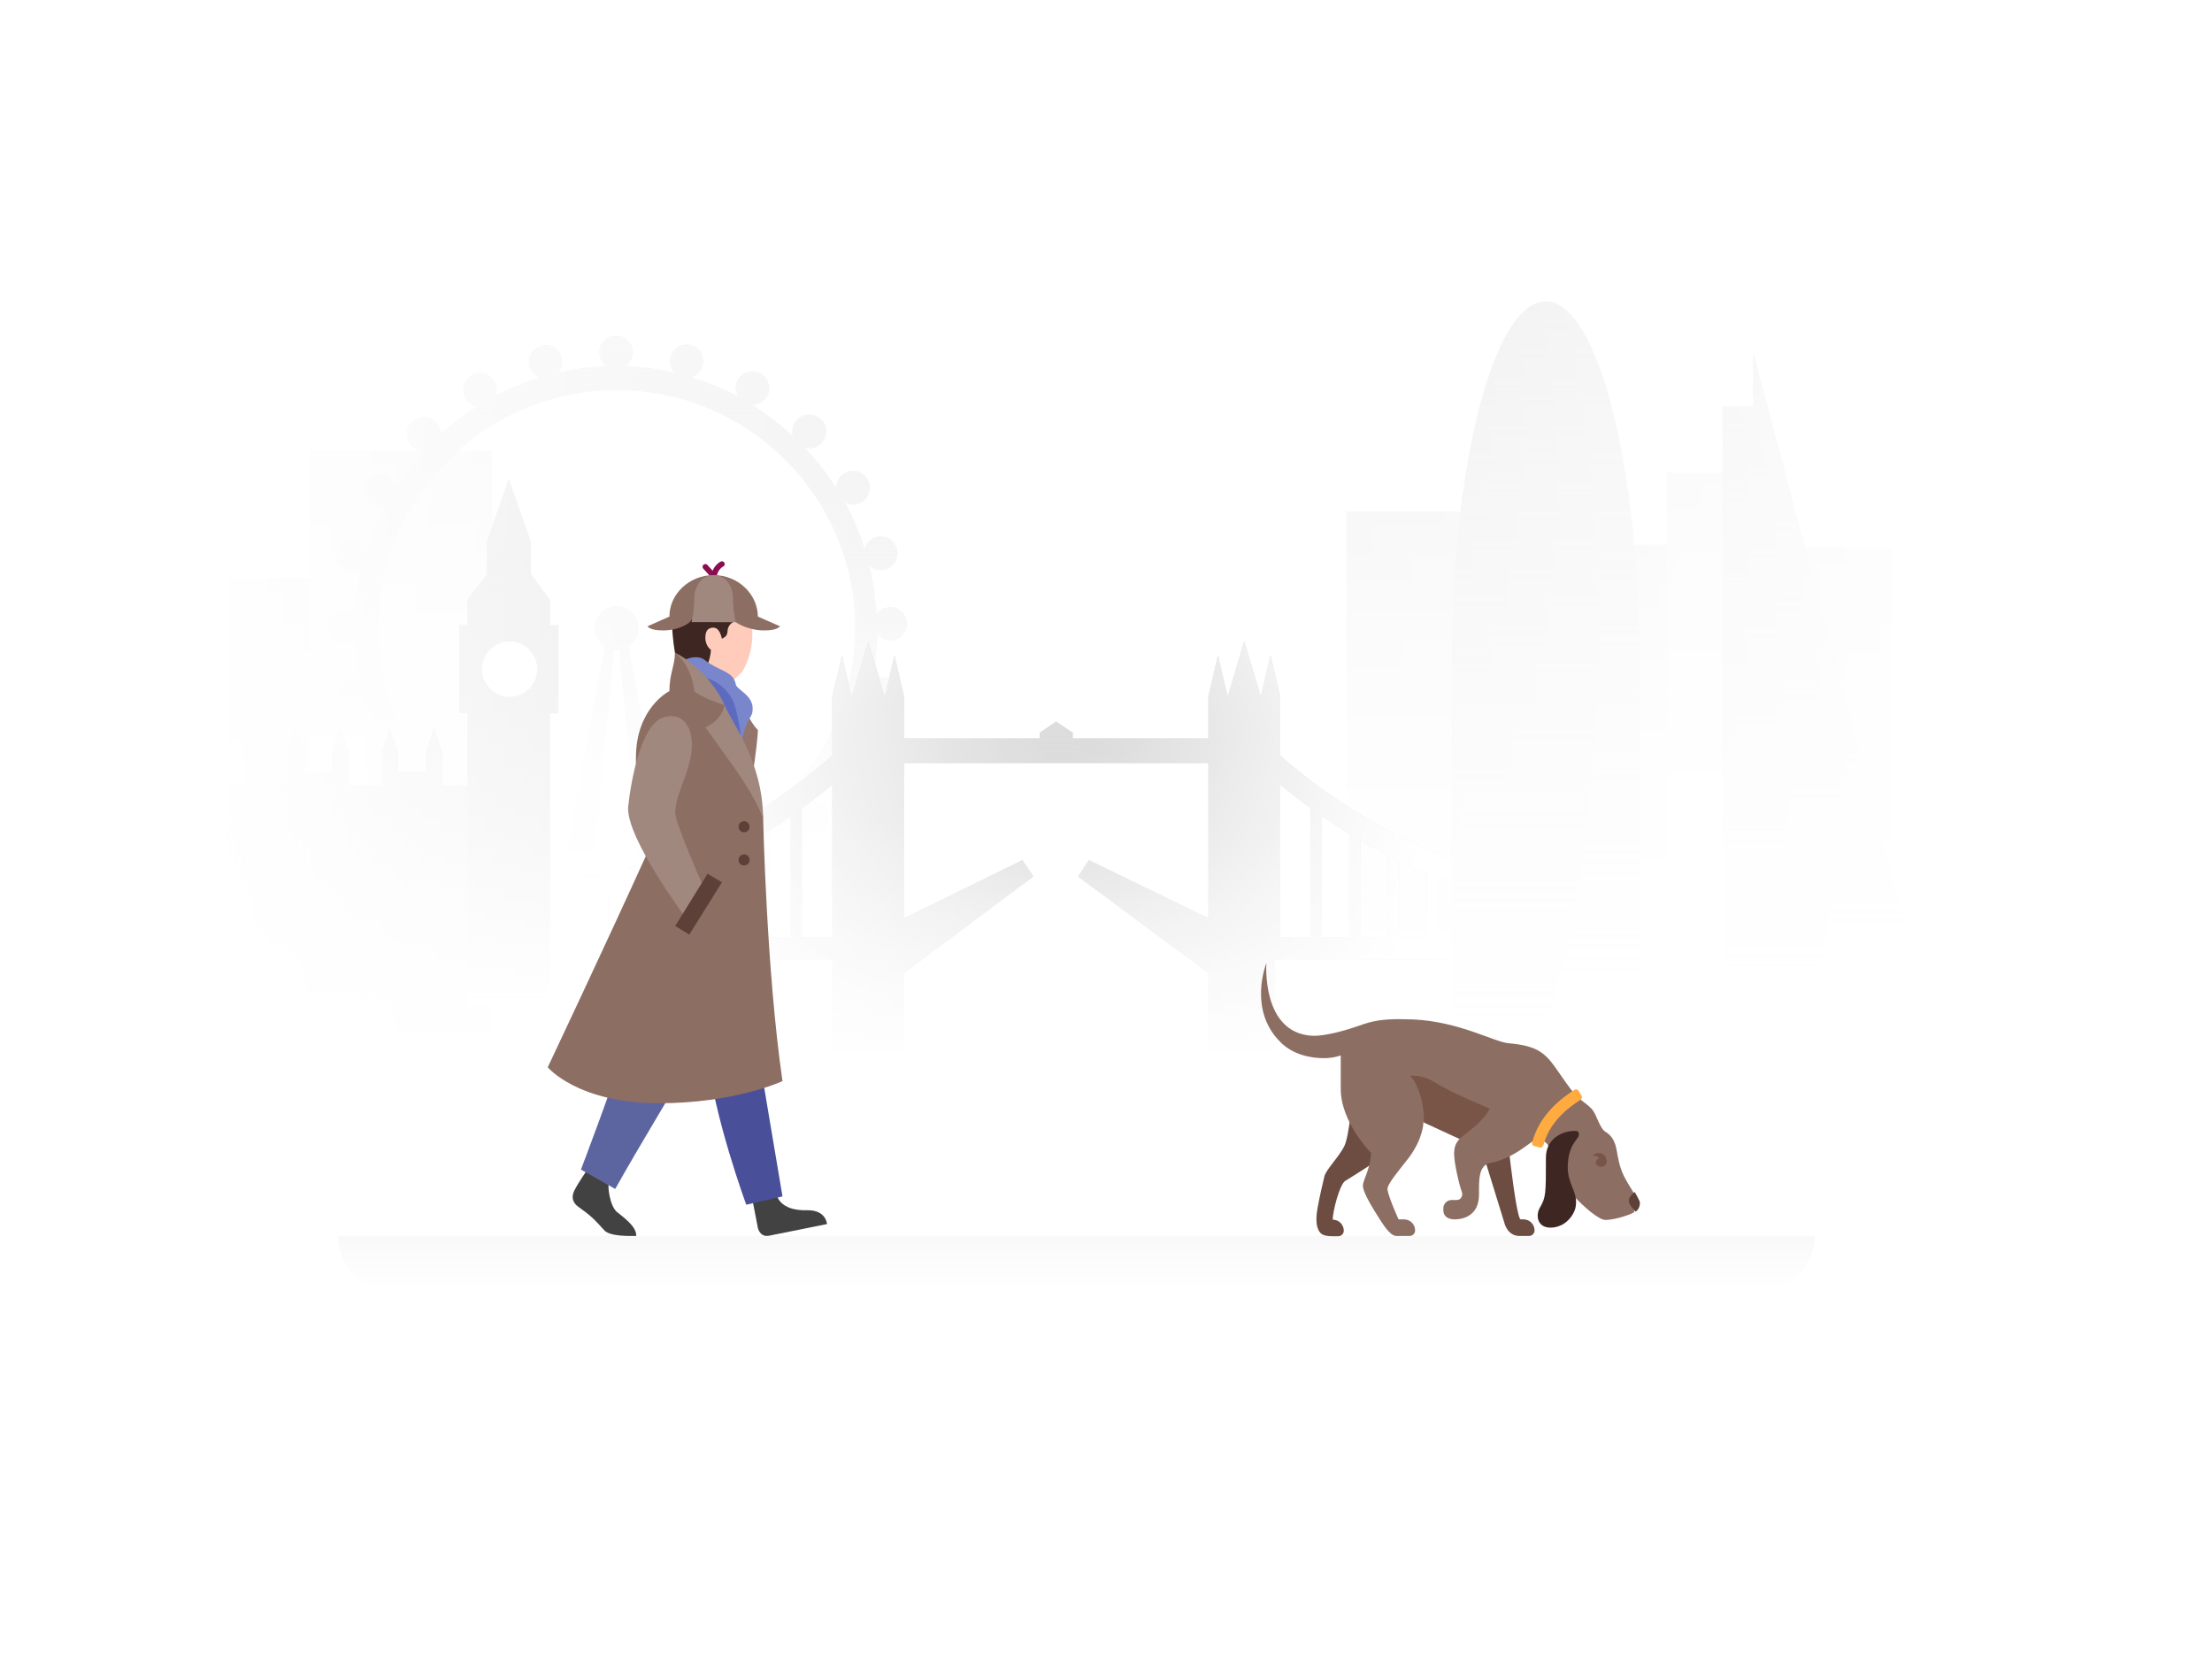 <?xml version="1.0" encoding="iso-8859-1"?>
<!-- Generator: Adobe Illustrator 22.1.0, SVG Export Plug-In . SVG Version: 6.00 Build 0)  -->
<svg version="1.1" id="Layer_1" xmlns="http://www.w3.org/2000/svg" xmlns:xlink="http://www.w3.org/1999/xlink" x="0px" y="0px"
	 viewBox="0 0 800 600" style="enable-background:new 0 0 800 600;" xml:space="preserve">
<rect style="fill:#FFFFFF;" width="800" height="600"/>
<g>
	
		<linearGradient id="SVGID_1_" gradientUnits="userSpaceOnUse" x1="621.5" y1="429" x2="621.5" y2="287" gradientTransform="matrix(1 0 0 -1 0 600)">
		<stop  offset="0" style="stop-color:#F6F6F6;stop-opacity:0.1"/>
		<stop  offset="0.345" style="stop-color:#FBFBFB;stop-opacity:0.411"/>
		<stop  offset="1" style="stop-color:#FFFFFF"/>
	</linearGradient>
	<polygon style="fill:url(#SVGID_1_);" points="603,313 640,313 640,171 603,171 	"/>
	
		<linearGradient id="SVGID_2_" gradientUnits="userSpaceOnUse" x1="621.5" y1="429" x2="621.5" y2="287" gradientTransform="matrix(1 0 0 -1 0 600)">
		<stop  offset="0" style="stop-color:#F5F5F5"/>
		<stop  offset="0.376" style="stop-color:#FBFBFB"/>
		<stop  offset="1" style="stop-color:#FFFFFF"/>
	</linearGradient>
	<polygon style="fill:url(#SVGID_2_);" points="603,313 640,313 640,171 603,171 	"/>
</g>
<g>
	
		<linearGradient id="SVGID_3_" gradientUnits="userSpaceOnUse" x1="513" y1="415" x2="513" y2="251" gradientTransform="matrix(1 0 0 -1 0 600)">
		<stop  offset="0" style="stop-color:#F6F6F6;stop-opacity:0.1"/>
		<stop  offset="0.345" style="stop-color:#FBFBFB;stop-opacity:0.411"/>
		<stop  offset="1" style="stop-color:#FFFFFF"/>
	</linearGradient>
	<polygon style="fill:url(#SVGID_3_);" points="487,349 539,349 539,185 487,185 	"/>
	
		<linearGradient id="SVGID_4_" gradientUnits="userSpaceOnUse" x1="513" y1="415" x2="513" y2="251" gradientTransform="matrix(1 0 0 -1 0 600)">
		<stop  offset="0" style="stop-color:#F5F5F5"/>
		<stop  offset="0.376" style="stop-color:#FBFBFB"/>
		<stop  offset="1" style="stop-color:#FFFFFF"/>
	</linearGradient>
	<polygon style="fill:url(#SVGID_4_);" points="487,349 539,349 539,185 487,185 	"/>
</g>
<g>
	
		<linearGradient id="SVGID_5_" gradientUnits="userSpaceOnUse" x1="577" y1="403" x2="577" y2="255" gradientTransform="matrix(1 0 0 -1 0 600)">
		<stop  offset="0" style="stop-color:#F6F6F6;stop-opacity:0.1"/>
		<stop  offset="0.345" style="stop-color:#FBFBFB;stop-opacity:0.411"/>
		<stop  offset="1" style="stop-color:#FFFFFF"/>
	</linearGradient>
	<polygon style="fill:url(#SVGID_5_);" points="551,345 603,345 603,197 551,197 	"/>
	
		<linearGradient id="SVGID_6_" gradientUnits="userSpaceOnUse" x1="577" y1="403" x2="577" y2="255" gradientTransform="matrix(1 0 0 -1 0 600)">
		<stop  offset="0" style="stop-color:#F5F5F5"/>
		<stop  offset="0.376" style="stop-color:#FBFBFB"/>
		<stop  offset="1" style="stop-color:#FFFFFF"/>
	</linearGradient>
	<polygon style="fill:url(#SVGID_6_);" points="551,345 603,345 603,197 551,197 	"/>
</g>
<g>
	<rect x="636" y="198" style="fill:#FFFFFF;" width="48" height="172"/>
	
		<linearGradient id="SVGID_7_" gradientUnits="userSpaceOnUse" x1="38" y1="402" x2="38" y2="230" gradientTransform="matrix(-1 0 0 -1 698 600)">
		<stop  offset="0" style="stop-color:#F5F5F5"/>
		<stop  offset="0.376" style="stop-color:#FBFBFB"/>
		<stop  offset="1" style="stop-color:#FFFFFF"/>
	</linearGradient>
	<rect x="636" y="198" style="fill:url(#SVGID_7_);" width="48" height="172"/>
</g>
<g>
	<rect x="82" y="209" style="fill:#FFFFFF;" width="49" height="172"/>
	
		<linearGradient id="SVGID_8_" gradientUnits="userSpaceOnUse" x1="591.5" y1="391" x2="591.5" y2="219" gradientTransform="matrix(-1 0 0 -1 698 600)">
		<stop  offset="0" style="stop-color:#F5F5F5"/>
		<stop  offset="0.376" style="stop-color:#FBFBFB"/>
		<stop  offset="1" style="stop-color:#FFFFFF"/>
	</linearGradient>
	<polygon style="fill:url(#SVGID_8_);" points="82,381 131,381 131,209 82,209 	"/>
</g>
<g>
	<rect x="112" y="163" style="fill:#FFFFFF;" width="66" height="170"/>
	
		<linearGradient id="SVGID_9_" gradientUnits="userSpaceOnUse" x1="553" y1="437" x2="553" y2="267" gradientTransform="matrix(-1 0 0 -1 698 600)">
		<stop  offset="0" style="stop-color:#F5F5F5"/>
		<stop  offset="0.376" style="stop-color:#FBFBFB"/>
		<stop  offset="1" style="stop-color:#FFFFFF"/>
	</linearGradient>
	<polygon style="fill:url(#SVGID_9_);" points="112,333 178,333 178,163 112,163 	"/>
</g>
<g>
	<path style="fill:#FFFFFF;" d="M322,231.7c3.4,0,6.1-2.7,6.1-6.1s-2.7-6.1-6.1-6.1c-2.1,0-3.9,1-5,2.6c-0.3-6-1.2-11.8-2.5-17.4
		c1.5,1.3,3.6,1.9,5.6,1.3c3.3-0.9,5.2-4.2,4.3-7.5c-0.9-3.3-4.2-5.2-7.5-4.3c-2.1,0.6-3.6,2.1-4.2,4.1c-1.8-5.8-4.2-11.3-7-16.5
		c1.8,1,4,1,5.9-0.1c2.9-1.7,3.9-5.5,2.2-8.4s-5.5-3.9-8.4-2.2c-2,1.1-3,3.2-3,5.3c-3.3-5.2-7.1-10-11.3-14.4c2,0.5,4.3,0,5.9-1.6
		c2.4-2.4,2.4-6.3,0-8.7s-6.3-2.4-8.7,0c-1.6,1.6-2.1,3.9-1.6,5.9c-4.5-4.1-9.3-7.8-14.5-11.1c2.1-0.1,4-1.1,5.2-3
		c1.7-2.9,0.7-6.7-2.2-8.4c-2.9-1.7-6.7-0.7-8.4,2.2c-1.1,1.9-1,4.2,0,6c-5.3-2.8-10.8-5.1-16.6-6.9c1.9-0.6,3.4-2.2,4-4.2
		c0.9-3.3-1.1-6.6-4.3-7.5c-3.3-0.9-6.6,1.1-7.5,4.3c-0.6,2.1,0,4.2,1.4,5.7c-5.7-1.3-11.5-2.1-17.5-2.3c1.6-1.1,2.6-2.9,2.6-5
		c0-3.4-2.7-6.1-6.1-6.1c-3.4,0-6.1,2.7-6.1,6.1c0,2.1,1,3.9,2.6,5c-5.9,0.2-11.6,1-17.2,2.2c1.1-1.5,1.6-3.4,1.1-5.3
		c-0.9-3.3-4.2-5.2-7.5-4.3s-5.2,4.2-4.3,7.5c0.5,1.9,1.8,3.3,3.5,4c-5.4,1.7-10.6,3.9-15.6,6.5c0.6-1.6,0.5-3.5-0.4-5.1
		c-1.7-2.9-5.5-3.9-8.4-2.2s-3.9,5.5-2.2,8.4c0.9,1.6,2.5,2.6,4.2,2.9c-4.7,3-9.1,6.3-13.1,10c0-1.6-0.5-3.3-1.8-4.5
		c-2.4-2.4-6.3-2.4-8.7,0s-2.4,6.3,0,8.7c1.2,1.2,2.9,1.8,4.5,1.8c-3.6,3.9-6.9,8.2-9.8,12.7c-0.4-1.5-1.4-2.8-2.8-3.6
		c-2.9-1.7-6.7-0.7-8.4,2.2s-0.7,6.7,2.2,8.4c1.4,0.8,3,1,4.5,0.6c-2.4,4.6-4.5,9.5-6.1,14.5c-0.8-1.2-2-2.1-3.5-2.5
		c-3.3-0.9-6.6,1.1-7.5,4.3c-0.9,3.3,1.1,6.6,4.3,7.5c1.5,0.4,3,0.2,4.2-0.4c-1.1,5-1.8,10.1-2,15.3c-1-0.8-2.4-1.4-3.8-1.4
		c-3.4,0-6.1,2.7-6.1,6.1s2.7,6.1,6.1,6.1c1.4,0,2.8-0.5,3.8-1.4c0.3,5.2,0.9,10.2,2,15.1c-1.2-0.5-2.5-0.6-3.9-0.3
		c-3.3,0.9-5.2,4.2-4.3,7.5c0.9,3.3,4.2,5.2,7.5,4.3c1.3-0.4,2.4-1.2,3.2-2.2c1.6,4.8,3.5,9.5,5.8,13.9c-1.3-0.1-2.5,0.1-3.7,0.8
		c-2.9,1.7-3.9,5.5-2.2,8.4s5.5,3.9,8.4,2.2c1.2-0.7,2-1.7,2.6-2.9c2.8,4.2,5.8,8.2,9.2,11.9c-1.2,0.2-2.4,0.8-3.4,1.7
		c-2.4,2.4-2.4,6.3,0,8.7s6.3,2.4,8.7,0c1-1,1.5-2.2,1.7-3.5c3.8,3.3,7.8,6.4,12,9.1c-1.1,0.5-2.2,1.4-2.8,2.5
		c-1.7,2.9-0.7,6.7,2.2,8.4s6.7,0.7,8.4-2.2c0.7-1.2,0.9-2.5,0.8-3.8c4.5,2.2,9.1,4.2,14,5.7c-1,0.8-1.7,1.9-2.1,3.2
		c-0.9,3.3,1.1,6.6,4.3,7.5c3.3,0.9,6.6-1.1,7.5-4.3c0.4-1.4,0.2-2.7-0.3-3.9c4.9,1,10,1.6,15.1,1.8c-0.8,1-1.3,2.3-1.3,3.8
		c0,3.4,2.7,6.1,6.1,6.1c3.4,0,6.1-2.7,6.1-6.1c0-1.5-0.5-2.8-1.4-3.9c5.2-0.3,10.3-1.1,15.3-2.2c-0.6,1.3-0.8,2.7-0.4,4.2
		c0.9,3.3,4.2,5.2,7.5,4.3c3.3-0.9,5.2-4.2,4.3-7.5c-0.4-1.5-1.4-2.7-2.6-3.5c5-1.7,9.9-3.8,14.5-6.3c-0.3,1.5-0.1,3,0.7,4.4
		c1.7,2.9,5.5,3.9,8.4,2.2c2.9-1.7,3.9-5.5,2.2-8.4c-0.8-1.5-2.2-2.4-3.7-2.8c4.5-3,8.7-6.3,12.6-10c0,1.6,0.6,3.2,1.8,4.4
		c2.4,2.4,6.3,2.4,8.7,0s2.4-6.3,0-8.7c-1.3-1.3-3-1.8-4.6-1.8c3.7-4.1,7-8.5,9.9-13.3c0.3,1.7,1.3,3.2,2.9,4.1
		c2.9,1.7,6.7,0.7,8.4-2.2s0.7-6.7-2.2-8.4c-1.6-1-3.5-1-5.2-0.4c2.5-5,4.6-10.3,6.3-15.7c0.7,1.7,2.1,3,4,3.5
		c3.3,0.9,6.6-1.1,7.5-4.3c0.9-3.3-1.1-6.6-4.3-7.5c-1.9-0.5-3.9,0-5.3,1.1c1.2-5.6,1.8-11.3,2-17.2
		C318.2,230.7,320,231.7,322,231.7z M223,313.3c-2.8,0-5.5-0.1-8.2-0.4l7.2-77.8c0.3,0,0.7,0.1,1,0.1s0.7,0,1-0.1l7.2,77.8
		C228.5,313.2,225.7,313.3,223,313.3z M241.7,311.2l-14.4-77.3c2.2-1.4,3.7-3.9,3.7-6.7c0-4.4-3.6-8-8-8s-8,3.6-8,8
		c0,2.8,1.5,5.3,3.7,6.7l-14.4,77.3c-38.5-8.6-67.4-43-67.4-84c0-47.5,38.7-86.1,86.2-86.1s86.2,38.7,86.2,86.1
		C309.2,268.2,280.3,302.6,241.7,311.2z"/>
	
		<linearGradient id="SVGID_10_" gradientUnits="userSpaceOnUse" x1="223.35" y1="478.7" x2="223.35" y2="268.4" gradientTransform="matrix(1 0 0 -1 0 600)">
		<stop  offset="0" style="stop-color:#BDBDBD;stop-opacity:0.2"/>
		<stop  offset="0.053" style="stop-color:#C4C4C4;stop-opacity:0.243"/>
		<stop  offset="0.273" style="stop-color:#DEDEDE;stop-opacity:0.418"/>
		<stop  offset="0.5" style="stop-color:#F0F0F0;stop-opacity:0.6"/>
		<stop  offset="0.737" style="stop-color:#FBFBFB;stop-opacity:0.79"/>
		<stop  offset="1" style="stop-color:#FFFFFF"/>
	</linearGradient>
	<path style="fill:url(#SVGID_10_);" d="M322,231.7c3.4,0,6.1-2.7,6.1-6.1s-2.7-6.1-6.1-6.1c-2.1,0-3.9,1-5,2.6
		c-0.3-6-1.2-11.8-2.5-17.4c1.5,1.3,3.6,1.9,5.6,1.3c3.3-0.9,5.2-4.2,4.3-7.5c-0.9-3.3-4.2-5.2-7.5-4.3c-2.1,0.6-3.6,2.1-4.2,4.1
		c-1.8-5.8-4.2-11.3-7-16.5c1.8,1,4,1,5.9-0.1c2.9-1.7,3.9-5.5,2.2-8.4s-5.5-3.9-8.4-2.2c-2,1.1-3,3.2-3,5.3
		c-3.3-5.2-7.1-10-11.3-14.4c2,0.5,4.3,0,5.9-1.6c2.4-2.4,2.4-6.3,0-8.7s-6.3-2.4-8.7,0c-1.6,1.6-2.1,3.9-1.6,5.9
		c-4.5-4.1-9.3-7.8-14.5-11.1c2.1-0.1,4-1.1,5.2-3c1.7-2.9,0.7-6.7-2.2-8.4c-2.9-1.7-6.7-0.7-8.4,2.2c-1.1,1.9-1,4.2,0,6
		c-5.3-2.8-10.8-5.1-16.6-6.9c1.9-0.6,3.4-2.2,4-4.2c0.9-3.3-1.1-6.6-4.3-7.5c-3.3-0.9-6.6,1.1-7.5,4.3c-0.6,2.1,0,4.2,1.4,5.7
		c-5.7-1.3-11.5-2.1-17.5-2.3c1.6-1.1,2.6-2.9,2.6-5c0-3.4-2.7-6.1-6.1-6.1c-3.4,0-6.1,2.7-6.1,6.1c0,2.1,1,3.9,2.6,5
		c-5.9,0.2-11.6,1-17.2,2.2c1.1-1.5,1.6-3.4,1.1-5.3c-0.9-3.3-4.2-5.2-7.5-4.3s-5.2,4.2-4.3,7.5c0.5,1.9,1.8,3.3,3.5,4
		c-5.4,1.7-10.6,3.9-15.6,6.5c0.6-1.6,0.5-3.5-0.4-5.1c-1.7-2.9-5.5-3.9-8.4-2.2s-3.9,5.5-2.2,8.4c0.9,1.6,2.5,2.6,4.2,2.9
		c-4.7,3-9.1,6.3-13.1,10c0-1.6-0.5-3.3-1.8-4.5c-2.4-2.4-6.3-2.4-8.7,0s-2.4,6.3,0,8.7c1.2,1.2,2.9,1.8,4.5,1.8
		c-3.6,3.9-6.9,8.2-9.8,12.7c-0.4-1.5-1.4-2.8-2.8-3.6c-2.9-1.7-6.7-0.7-8.4,2.2s-0.7,6.7,2.2,8.4c1.4,0.8,3,1,4.5,0.6
		c-2.4,4.6-4.5,9.5-6.1,14.5c-0.8-1.2-2-2.1-3.5-2.5c-3.3-0.9-6.6,1.1-7.5,4.3c-0.9,3.3,1.1,6.6,4.3,7.5c1.5,0.4,3,0.2,4.2-0.4
		c-1.1,5-1.8,10.1-2,15.3c-1-0.8-2.4-1.4-3.8-1.4c-3.4,0-6.1,2.7-6.1,6.1s2.7,6.1,6.1,6.1c1.4,0,2.8-0.5,3.8-1.4
		c0.3,5.2,0.9,10.2,2,15.1c-1.2-0.5-2.5-0.6-3.9-0.3c-3.3,0.9-5.2,4.2-4.3,7.5c0.9,3.3,4.2,5.2,7.5,4.3c1.3-0.4,2.4-1.2,3.2-2.2
		c1.6,4.8,3.5,9.5,5.8,13.9c-1.3-0.1-2.5,0.1-3.7,0.8c-2.9,1.7-3.9,5.5-2.2,8.4s5.5,3.9,8.4,2.2c1.2-0.7,2-1.7,2.6-2.9
		c2.8,4.2,5.8,8.2,9.2,11.9c-1.2,0.2-2.4,0.8-3.4,1.7c-2.4,2.4-2.4,6.3,0,8.7s6.3,2.4,8.7,0c1-1,1.5-2.2,1.7-3.5
		c3.8,3.3,7.8,6.4,12,9.1c-1.1,0.5-2.2,1.4-2.8,2.5c-1.7,2.9-0.7,6.7,2.2,8.4s6.7,0.7,8.4-2.2c0.7-1.2,0.9-2.5,0.8-3.8
		c4.5,2.2,9.1,4.2,14,5.7c-1,0.8-1.7,1.9-2.1,3.2c-0.9,3.3,1.1,6.6,4.3,7.5c3.3,0.9,6.6-1.1,7.5-4.3c0.4-1.4,0.2-2.7-0.3-3.9
		c4.9,1,10,1.6,15.1,1.8c-0.8,1-1.3,2.3-1.3,3.8c0,3.4,2.7,6.1,6.1,6.1c3.4,0,6.1-2.7,6.1-6.1c0-1.5-0.5-2.8-1.4-3.9
		c5.2-0.3,10.3-1.1,15.3-2.2c-0.6,1.3-0.8,2.7-0.4,4.2c0.9,3.3,4.2,5.2,7.5,4.3c3.3-0.9,5.2-4.2,4.3-7.5c-0.4-1.5-1.4-2.7-2.6-3.5
		c5-1.7,9.9-3.8,14.5-6.3c-0.3,1.5-0.1,3,0.7,4.4c1.7,2.9,5.5,3.9,8.4,2.2c2.9-1.7,3.9-5.5,2.2-8.4c-0.8-1.5-2.2-2.4-3.7-2.8
		c4.5-3,8.7-6.3,12.6-10c0,1.6,0.6,3.2,1.8,4.4c2.4,2.4,6.3,2.4,8.7,0s2.4-6.3,0-8.7c-1.3-1.3-3-1.8-4.6-1.8c3.7-4.1,7-8.5,9.9-13.3
		c0.3,1.7,1.3,3.2,2.9,4.1c2.9,1.7,6.7,0.7,8.4-2.2s0.7-6.7-2.2-8.4c-1.6-1-3.5-1-5.2-0.4c2.5-5,4.6-10.3,6.3-15.7
		c0.7,1.7,2.1,3,4,3.5c3.3,0.9,6.6-1.1,7.5-4.3c0.9-3.3-1.1-6.6-4.3-7.5c-1.9-0.5-3.9,0-5.3,1.1c1.2-5.6,1.8-11.3,2-17.2
		C318.2,230.7,320,231.7,322,231.7z M223,313.3c-2.8,0-5.5-0.1-8.2-0.4l7.2-77.8c0.3,0,0.7,0.1,1,0.1s0.7,0,1-0.1l7.2,77.8
		C228.5,313.2,225.7,313.3,223,313.3z M241.7,311.2l-14.4-77.3c2.2-1.4,3.7-3.9,3.7-6.7c0-4.4-3.6-8-8-8s-8,3.6-8,8
		c0,2.8,1.5,5.3,3.7,6.7l-14.4,77.3c-38.5-8.6-67.4-43-67.4-84c0-47.5,38.7-86.1,86.2-86.1s86.2,38.7,86.2,86.1
		C309.2,268.2,280.3,302.6,241.7,311.2z"/>
</g>
<g>
	<polygon style="fill:#FFFFFF;" points="634,127 634,147 623,147 623,374 699.6,374 	"/>
	
		<linearGradient id="SVGID_11_" gradientUnits="userSpaceOnUse" x1="661.3" y1="473" x2="661.3" y2="226" gradientTransform="matrix(1 0 0 -1 0 600)">
		<stop  offset="0" style="stop-color:#E0E0E0;stop-opacity:0.7"/>
		<stop  offset="1" style="stop-color:#FFFFFF;stop-opacity:0.4"/>
	</linearGradient>
	<polygon style="fill:url(#SVGID_11_);" points="634,127 634,147 623,147 623,374 699.6,374 	"/>
</g>
<g>
	<polygon style="fill:#FFFFFF;" points="160,284 160,272 157,263 154,272 154,279 144,279 144,272 141,263 138,272 138,284 126,284 
		126,272 123,263 120,272 120,279 110,279 110,272 107,263 104,272 104,284 82,284 82,373 178,373 178,284 	"/>
	
		<linearGradient id="SVGID_12_" gradientUnits="userSpaceOnUse" x1="130" y1="337" x2="130" y2="227" gradientTransform="matrix(1 0 0 -1 0 600)">
		<stop  offset="0" style="stop-color:#E0E0E0;stop-opacity:0.85"/>
		<stop  offset="1" style="stop-color:#FFFFFF;stop-opacity:0.4"/>
	</linearGradient>
	<polygon style="fill:url(#SVGID_12_);" points="160,284 160,272 157,263 154,272 154,279 144,279 144,272 141,263 138,272 138,284 
		126,284 126,272 123,263 120,272 120,279 110,279 110,272 107,263 104,272 104,284 82,284 82,373 178,373 178,284 	"/>
	
		<radialGradient id="SVGID_13_" cx="188.824" cy="294.662" r="126.48" fx="155.945" fy="289.033" gradientTransform="matrix(1 0 0 -0.998 0 599.959)" gradientUnits="userSpaceOnUse">
		<stop  offset="0" style="stop-color:#F6F6F6;stop-opacity:0"/>
		<stop  offset="1" style="stop-color:#FFFFFF"/>
	</radialGradient>
	<polygon style="fill:url(#SVGID_13_);" points="160,284 160,272 157,263 154,272 154,279 144,279 144,272 141,263 138,272 138,284 
		126,284 126,272 123,263 120,272 120,279 110,279 110,272 107,263 104,272 104,284 82,284 82,373 178,373 178,284 	"/>
</g>
<g>
	<path style="fill:#FFFFFF;" d="M199,226v-9l-7-9.4v-11.7l-8-22.9l-8,22.9v11.8l-7,9.2v9h-3v32h3v106h30V258h3v-32H199z"/>
	
		<linearGradient id="SVGID_14_" gradientUnits="userSpaceOnUse" x1="184" y1="427" x2="184" y2="236.1" gradientTransform="matrix(1 0 0 -1 0 600)">
		<stop  offset="0" style="stop-color:#BDBDBD;stop-opacity:0.4"/>
		<stop  offset="1" style="stop-color:#FFFFFF"/>
	</linearGradient>
	<path style="fill:url(#SVGID_14_);" d="M199,226v-9l-7-9.4v-11.7l-8-22.9l-8,22.9v11.8l-7,9.2v9h-3v32h3v106h30V258h3v-32H199z
		 M184.3,252c-5.5,0-10-4.5-10-10s4.5-10,10-10s10,4.5,10,10S189.8,252,184.3,252z"/>
</g>
<g>
	<path style="fill:#FFFFFF;" d="M548,324.6c1.2,0.2,2.3,0.3,3.5,0.5l0.9-7.9c-43.3-5.1-80.2-35.8-89.4-44V273v-21l-3.5-15l-3.5,15
		l-6-20l-6,20l-3.5-15l-3.5,15v15h-49v-2l-6-4v-0.1l-6,4.1v2h-49v-15l-3.5-15l-3.5,15l-6-20l-6,20l-3.5-15l-3.5,15v21v0.2
		c-9.2,8.2-45.9,38.9-89.4,44l0.9,7.9c1.2-0.1,2.4-0.3,3.5-0.5V339h-4v8h89v33h26v-28l46.8-35l-4-6L327,332v-56h110v56l-43.2-21
		l-4,6l47.2,35v28h24v-33h91v-8h-4V324.6z M230,339h-10v-15c3.4-0.6,6.7-1.4,10-2.2V339z M244,339h-10v-18.3c3.4-1,6.7-2.1,10-3.3
		V339z M258,339h-10v-23.2c3.4-1.4,6.8-2.8,10-4.4V339z M272,339h-10v-29.5c3.5-1.8,6.8-3.6,10-5.4V339z M286,339h-10v-37.4
		c3.6-2.2,6.9-4.4,10-6.5V339z M301,284v54.9v0.1h-11v-46.7c4.4-3.2,8.1-6.1,11-8.5V284z M474,339h-11v-0.1V284v-0.2
		c2.9,2.4,6.6,5.4,11,8.5V339z M488,339h-10v-43.9c3.1,2.1,6.4,4.3,10,6.5V339z M502,339h-10v-35c3.2,1.8,6.5,3.7,10,5.4V339z
		 M516,339h-10v-27.6c3.2,1.5,6.6,3,10,4.4V339z M530,339h-10v-21.7c3.3,1.2,6.6,2.3,10,3.3V339z M544,339h-10v-17.2
		c3.3,0.9,6.6,1.6,10,2.2V339z"/>
	
		<linearGradient id="SVGID_15_" gradientUnits="userSpaceOnUse" x1="382" y1="368" x2="382" y2="220" gradientTransform="matrix(1 0 0 -1 0 600)">
		<stop  offset="0" style="stop-color:#BDBDBD"/>
		<stop  offset="1" style="stop-color:#FFFFFF"/>
	</linearGradient>
	<path style="fill:url(#SVGID_15_);" d="M548,324.6c1.2,0.2,2.3,0.3,3.5,0.5l0.9-7.9c-43.3-5.1-80.2-35.8-89.4-44V273v-21l-3.5-15
		l-3.5,15l-6-20l-6,20l-3.5-15l-3.5,15v15h-49v-2l-6-4v-0.1l-6,4.1v2h-49v-15l-3.5-15l-3.5,15l-6-20l-6,20l-3.5-15l-3.5,15v21v0.2
		c-9.2,8.2-45.9,38.9-89.4,44l0.9,7.9c1.2-0.1,2.4-0.3,3.5-0.5V339h-4v8h89v33h26v-28l46.8-35l-4-6L327,332v-56h110v56l-43.2-21
		l-4,6l47.2,35v28h24v-33h91v-8h-4V324.6z M230,339h-10v-15c3.4-0.6,6.7-1.4,10-2.2V339z M244,339h-10v-18.3c3.4-1,6.7-2.1,10-3.3
		V339z M258,339h-10v-23.2c3.4-1.4,6.8-2.8,10-4.4V339z M272,339h-10v-29.5c3.5-1.8,6.8-3.6,10-5.4V339z M286,339h-10v-37.4
		c3.6-2.2,6.9-4.4,10-6.5V339z M301,284v54.9v0.1h-11v-46.7c4.4-3.2,8.1-6.1,11-8.5V284z M474,339h-11v-0.1V284v-0.2
		c2.9,2.4,6.6,5.4,11,8.5V339z M488,339h-10v-43.9c3.1,2.1,6.4,4.3,10,6.5V339z M502,339h-10v-35c3.2,1.8,6.5,3.7,10,5.4V339z
		 M516,339h-10v-27.6c3.2,1.5,6.6,3,10,4.4V339z M530,339h-10v-21.7c3.3,1.2,6.6,2.3,10,3.3V339z M544,339h-10v-17.2
		c3.3,0.9,6.6,1.6,10,2.2V339z"/>
	
		<radialGradient id="SVGID_16_" cx="382" cy="294" r="131.362" gradientTransform="matrix(1 0 0 -1 0 600)" gradientUnits="userSpaceOnUse">
		<stop  offset="0" style="stop-color:#F6F6F6;stop-opacity:0"/>
		<stop  offset="1" style="stop-color:#FFFFFF"/>
	</radialGradient>
	<path style="fill:url(#SVGID_16_);" d="M548,324.6c1.2,0.2,2.3,0.3,3.5,0.5l0.9-7.9c-43.3-5.1-80.2-35.8-89.4-44V273v-21l-3.5-15
		l-3.5,15l-6-20l-6,20l-3.5-15l-3.5,15v15h-49v-2l-6-4v-0.1l-6,4.1v2h-49v-15l-3.5-15l-3.5,15l-6-20l-6,20l-3.5-15l-3.5,15v21v0.2
		c-9.2,8.2-45.9,38.9-89.4,44l0.9,7.9c1.2-0.1,2.4-0.3,3.5-0.5V339h-4v8h89v33h26v-28l46.8-35l-4-6L327,332v-56h110v56l-43.2-21
		l-4,6l47.2,35v28h24v-33h91v-8h-4V324.6z M230,339h-10v-15c3.4-0.6,6.7-1.4,10-2.2V339z M244,339h-10v-18.3c3.4-1,6.7-2.1,10-3.3
		V339z M258,339h-10v-23.2c3.4-1.4,6.8-2.8,10-4.4V339z M272,339h-10v-29.5c3.5-1.8,6.8-3.6,10-5.4V339z M286,339h-10v-37.4
		c3.6-2.2,6.9-4.4,10-6.5V339z M301,284v54.9v0.1h-11v-46.7c4.4-3.2,8.1-6.1,11-8.5V284z M474,339h-11v-0.1V284v-0.2
		c2.9,2.4,6.6,5.4,11,8.5V339z M488,339h-10v-43.9c3.1,2.1,6.4,4.3,10,6.5V339z M502,339h-10v-35c3.2,1.8,6.5,3.7,10,5.4V339z
		 M516,339h-10v-27.6c3.2,1.5,6.6,3,10,4.4V339z M530,339h-10v-21.7c3.3,1.2,6.6,2.3,10,3.3V339z M544,339h-10v-17.2
		c3.3,0.9,6.6,1.6,10,2.2V339z"/>
</g>
<g>
	<path style="fill:#FFFFFF;" d="M593,241c0,30.1,0,132,0,132h-68c0,0,0-59.1,0-132s15.2-132,34-132S593,168.1,593,241z"/>
	
		<linearGradient id="SVGID_17_" gradientUnits="userSpaceOnUse" x1="559" y1="491" x2="559" y2="227" gradientTransform="matrix(1 0 0 -1 0 600)">
		<stop  offset="0" style="stop-color:#E0E0E0;stop-opacity:0.7"/>
		<stop  offset="1" style="stop-color:#FFFFFF;stop-opacity:0.4"/>
	</linearGradient>
	<path style="fill:url(#SVGID_17_);" d="M593,241c0,30.1,0,132,0,132h-68c0,0,0-59.1,0-132s15.2-132,34-132S593,168.1,593,241z"/>
</g>
<radialGradient id="SVGID_18_" cx="422.399" cy="228.807" r="357.592" gradientTransform="matrix(0.998 0.005 0.008 -1.784 -23.625 635.775)" gradientUnits="userSpaceOnUse">
	<stop  offset="0" style="stop-color:#FFFFFF;stop-opacity:0"/>
	<stop  offset="0.863" style="stop-color:#FFFFFF;stop-opacity:0.863"/>
	<stop  offset="1" style="stop-color:#FFFFFF"/>
</radialGradient>
<rect style="fill:url(#SVGID_18_);" width="800" height="459"/>
<g>
	
		<linearGradient id="SVGID_19_" gradientUnits="userSpaceOnUse" x1="389.3" y1="135" x2="389.3" y2="155" gradientTransform="matrix(1 0 0 -1 0 602)">
		<stop  offset="0" style="stop-color:#FFFFFF"/>
		<stop  offset="1" style="stop-color:#E0E0E0"/>
	</linearGradient>
	<path style="opacity:0.2;fill:url(#SVGID_19_);enable-background:new    ;" d="M656.3,447L656.3,447c0,11-9,20-20,20h-494
		c-11.1,0-20-9-20-20l0,0H656.3z"/>
</g>
<g>
	<path style="fill:#FFCCBC;" d="M269.1,241.8c-0.9,1.7-2.3,3.2-6.7,5.9c0,0-1.8,0.9-0.9,5.3h-15.8c0,0,2.5-1.5,4.1-5.3
		c0.9-2.1,0.5-4.6-0.9-6.4c-1.8-2.4-4.1-6.4-4.1-15.6c0-10.5,7.6-14,14-14c9,0,13.3,6.1,13.3,17.6
		C272.1,233.3,271.3,237.5,269.1,241.8z"/>
	<path style="fill:#3E2723;" d="M246.1,241l-2-5c0,0-1-5.4-1-10.2c0-10.5,6.2-15.8,15.7-15.8c8,0,11.5,5.3,12.4,10.5l-6.1,4.5
		c0,0-2,1-2,3.5c-0.1,1.7-1.3,2.1-2,2.5c-0.8-3.3-2-4-3.1-4c-0.6,0-1.3,0.1-1.9,0.6c-0.8,0.7-1,1.9-1,3.1c0,1.9,0.9,3.5,2,4.3
		c0,2.1-1,4.9-1,4.9l-3,1.1L246.1,241L246.1,241z"/>
	<path style="fill:#424242;" d="M292,437.7c-10.4,0.3-11.1-5.7-11.1-5.7l-8.8,1.8l2,10.3c0,0,0.7,3.5,4.1,2.8
		c7.6-1.5,20.9-4.2,20.9-4.2S298.8,437.6,292,437.7z"/>
	<path style="fill:#93756B;" d="M269.6,257c0,0,2.4,5.1,4.5,7c0,5-3.5,27-3.5,27l-5-25l2-11L269.6,257z"/>
	<path style="fill:#7986CB;" d="M246.9,239c0,0,2.4-1.4,5-1.3c1.1,0,2.2,0.3,3.1,1.1c4.9,3.9,10.3,3.9,11.1,8.7
		c0.4,2,6.1,3.8,6.1,8.7c0,1.6-0.1,2-1.2,3.8c-1.8,3-2.5,7-2.5,7H247v-28H246.9z"/>
	<path style="fill:#5C6BC0;" d="M255,245c0,0,7.1,1.7,10.3,8.9c0.8,1.8,2.7,9.8,2.7,14.1h-13V245z"/>
	<path style="fill:#424242;" d="M218.6,445c-3.8-4.2-4.9-5.3-9.5-8.6c-1.7-1.2-2.7-3.2-1.4-5.8c1.6-3.2,5.1-8.1,5.1-8.1l8.1,1.6
		c0,0,0.2,0.1-0.6,2.5s0.3,9.7,2.9,11.8c3.9,3,7,5.7,6.9,8.6c0,0-1.5,0-3.3,0C224.5,446.9,220.2,446.7,218.6,445z"/>
	<path style="fill:#5D65A0;" d="M229.1,323.4c0,0-2.8,34-2.9,54.2c-4.1,14-16.1,45.4-16.1,45.4l12.4,7c21-37.3,27.1-42,33.7-68.7
		c1.8-7-5.5-35.8-5.5-35.8L229.1,323.4z"/>
	<path style="fill:#495099;" d="M265.1,326.3L283,432.7l-13.1,3c0,0-11.8-31.9-14.1-54.8c-4.5-17.3-12.8-35.8-15.9-57.5
		C274.1,326.9,265.1,326.3,265.1,326.3z"/>
	<path style="fill:#8D6E63;" d="M268.6,273.8c-1.4-2.1-6.6-18.8-6.6-18.8l-13-3.3l-3.6-3L242,250c0,0-12,6-12,24c0,5.1,0,18,0,18
		l1,10l2.9,6.9c-14.5,32-35.8,77.1-35.8,77.1s10.8,13,40.3,13c27.5,0,44.6-8,44.6-8c-5.8-39.8-7-95-7-95S275.6,284,268.6,273.8z"/>
	<path style="fill:#A1887F;" d="M239.6,259.6c-7.6,2.7-11.4,22.4-12.4,32c-1.2,11.1,21.6,41.4,21.6,41.4l6.4-10.5
		c0,0-10.9-24.3-11-28.5c0-2.3,0.6-5.1,1.9-8.5c3.6-9.5,5-14.8,3.6-20.4C248.1,259.2,243.6,258.1,239.6,259.6z"/>
	<path style="fill:#8D6E63;" d="M244.1,236c0,4.8-2,7.5-2,14l20.1,5.5C251.7,241.1,244.1,236,244.1,236z"/>
	<path style="fill:#A1887F;" d="M262.1,255c-1.6,6.4-7,8-7,8s5.1,7.1,11,15.4C273.6,289,276,296,276,296
		C275.8,274.9,264.5,261.4,262.1,255z"/>
	<path style="fill:#A1887F;" d="M262.1,255c-8-2.4-11-5-11-5c-1-9.7-7-14-7-14S255.7,241.4,262.1,255z"/>
	<path style="fill:none;stroke:#880E4F;stroke-width:2;stroke-linecap:round;stroke-linejoin:round;stroke-miterlimit:10;" d="
		M255.1,205l3.1,3.4c0,0,0.3-3,2.9-4.4"/>
	<path style="fill:#8D6E63;" d="M274.1,223c-0.1-8.2-7.2-15-16-15c-8.8,0-16,6.8-16,15l-7.9,3.5c0,0,0.7,1.5,5.5,1.5
		c6.4,0,10.4-3,10.4-4l8,1h8c0,0,4,3,10.4,3c4.8,0,5.6-1.5,5.6-1.5L274.1,223z"/>
	<path style="fill:#A1887F;" d="M265.1,216.5c0,4.5,1,8.5,1,8.5h-16c0,0,1-4,1-8.5c0-4.7,2.8-8.5,7-8.5
		C262.3,208,265.1,211.8,265.1,216.5z"/>
	<circle style="fill:#5D4037;" cx="269.1" cy="311" r="2"/>
	<ellipse style="fill:#5D4037;" cx="269.1" cy="299" rx="2" ry="2"/>
	<polygon style="fill:#5D4037;" points="249.3,338 244.2,334.9 255.9,316 261.1,319.1 	"/>
</g>
<g>
	<path style="fill:#6D4C41;" d="M489.1,396.9c0,0-1.1,13.9-2.9,17.6s-6.6,8.5-7.2,10.9s-1.9,8.1-2.5,11.6c-0.2,1-0.4,2.6-0.4,4
		c0,1.9,0.4,4.2,1.9,5.3c0.9,0.6,2.4,0.8,3.8,0.8h2.2c1.1,0,2-0.9,2-2l0,0c0-2.2-1.8-4-4-4l0,0c0-3.1,2.5-12.7,4.5-14
		c6.5-4,9.4-6,9.4-6s6.6-4.6,5.9-6.7C500.7,410.7,489.1,396.9,489.1,396.9z"/>
	<path style="fill:#6D4C41;" d="M544,442c0,0,1,5,5.5,5h3.5c1.1,0,2-0.9,2-2l0,0c0-2.2-1.8-4-4-4h-1c-1.9,0-5.8-38.9-5.8-38.9
		l-11.3,3.9L544,442z"/>
	<path style="fill:#8D6E63;" d="M536.8,406.7c0,0-6.9,2.1-11.2,1.6c-7.2-0.8-10.8-2.5-10.8-2.5s0.1,5.6-5.2,12.8
		c-3.7,4.8-8,9.7-7.8,11.6c0.3,2.6,4,10.8,4,10.8h2c2.2,0,4,1.8,4,4l0,0c0,1.1-0.9,2-2,2c-0.8,0-1.9,0-3.3,0c-1.9,0-3.1,0.7-6.9-5.1
		c-4-6.2-6-9.8-6.6-12.3s2.3-5.2,2.9-12.6c0,0-11-11-11-23.2c0-9.6,0-12.1,0-12.1s-2.5,1-6.2,1c-4.5,0-11.1-1.2-15.6-5.8
		c-11.9-11.7-5.1-28.6-5.1-28.6s-1.9,25.3,16.6,26.3c4.2,0.2,11.3-1.7,15.9-3.3c3.8-1.3,7-2.6,14.2-2.7c1.9,0,4,0,6.5,0.1
		c16.7,0.8,29,8.1,34.4,8.6c15,1.3,14.2,6.2,23.8,18.3c1.7,2.1,4.4,3.4,6.4,5.6c1.7,2,2.7,6.8,4.8,8.1c4,2.4,4,6.8,4.5,9
		c1.2,6.2,2.7,8,5.8,13.2l0.1,6.9c-0.5,0.5-6.4,2.8-10.4,2.8c-2.3,0-7.8-4.6-12-9.3c-4-4.4-8-7.5-8-10.5c0-6.2,0.9-10.6-9.6-8.9
		L536.8,406.7z"/>
	<path style="fill:#3E2723;" d="M569.5,409c-4.7,0-10.4,3-10.4,9.6c0,13.4,0,14.4-2.2,18.2c-1.6,2.8-0.9,7.2,3.9,7.2
		c3.2,0,6.8-1.9,8.6-6c0.5-1.1,0.6-2.4,0.6-3.4c0-3.9-2.9-6.8-3-12.1c0-1.8,0.1-4.1,1-6.6c1.1-3,3-4.5,3-5.3
		C571.1,409.8,571.1,409,569.5,409z"/>
	<path style="fill:#5D4037;" d="M591.2,431.1c0,0-2.1,1.5-2.1,3.1s2.4,4,2.4,4s1.6-0.8,1.6-3.2C593.1,434.2,591.2,431.1,591.2,431.1
		z"/>
	<path style="fill:#795548;" d="M515,406l13,6c0,0,10.2-5.4,11-11c0,0-14-5.6-20.5-9.8c-3.7-2.4-8.5-2.2-8.5-2.2S515,393.9,515,406z
		"/>
	<path style="fill:#8D6E63;" d="M556,411.8c-1.7,0.3-8.2,7.2-17,8.8c-4.4,0.8-4.1,6.5-4.1,11.4c0,7.9-6,9-8.8,9
		c-2.3,0-4.1-1-4.1-3.3V437c0-1.7,1.4-3,3-3h1.8c0.8,0,1.5-0.4,1.8-1.1l0,0c0.3-0.6,0.3-1.2,0.1-1.8c-1-2.7-2.8-10.5-2.8-13.8
		c0-2,0.4-3.8,2-5.4c1.7-1.7,8.5-6,10.9-11l6.5,8.4L556,411.8z"/>
	<path style="fill:#FFAB40;" d="M556.9,415l-2-0.5c-0.6-0.1-0.9-0.7-0.8-1.3c2.8-10.6,11.5-16.6,15.4-19.1c0.5-0.3,1.1-0.1,1.4,0.4
		l1.1,1.8c0.3,0.5,0.1,1.1-0.3,1.4c-5,3.2-11.3,8.2-13.5,16.5C557.9,414.8,557.4,415.1,556.9,415z"/>
	<path style="fill:#795548;" d="M576.1,418c0,0,0.2-1,2.3-1c2,0,2.7,2.1,2.7,3.1c0,1.1-1,1.9-2,1.9s-2-0.8-2-1.5c0-1,1-1.5,1-1.5
		S578.4,418,576.1,418z"/>
</g>
</svg>
